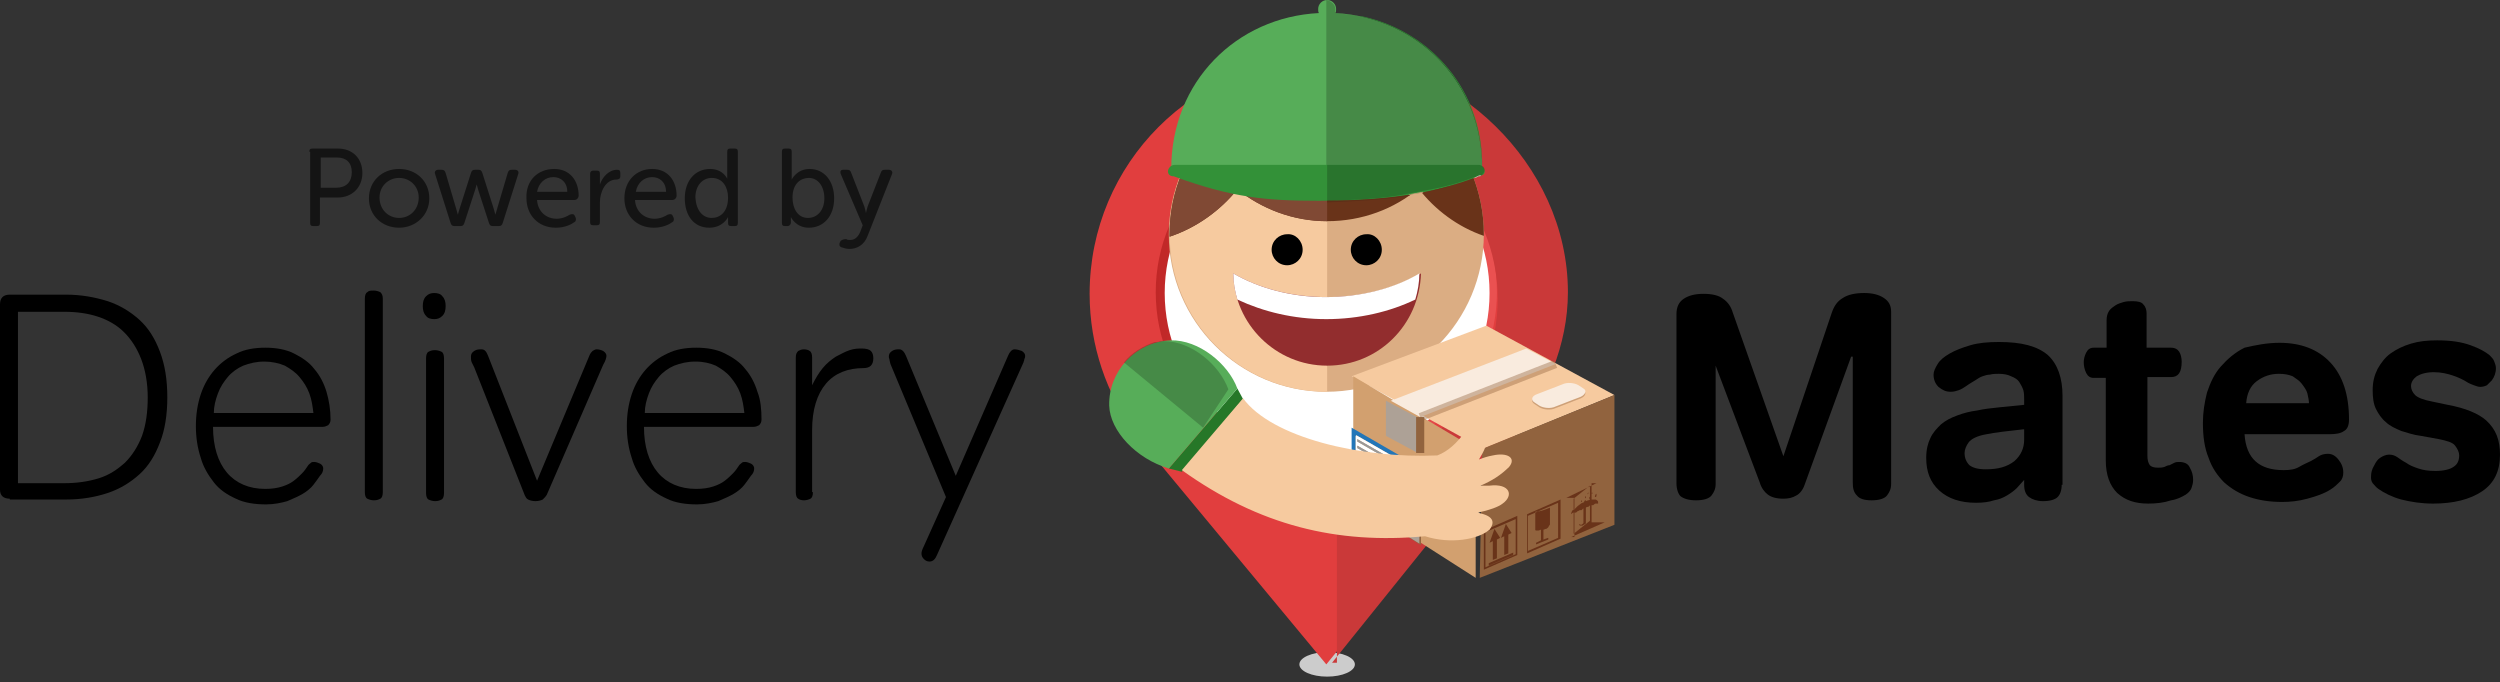 <?xml version="1.0" encoding="utf-8"?>
<!-- Generator: Adobe Illustrator 19.1.0, SVG Export Plug-In . SVG Version: 6.00 Build 0)  -->
<svg version="1.1" id="Camada_1" xmlns="http://www.w3.org/2000/svg" xmlns:xlink="http://www.w3.org/1999/xlink" x="0px" y="0px"
	 viewBox="0 0 306.3 83.6" enable-background="new 0 0 306.3 83.6" xml:space="preserve">
<rect x="0" y="0" width="306.3" height="83.6" fill="#333333" stroke="none"/>
<g>
	<g opacity="0.6">
		<path d="M37.9,18.6c0-0.3,0.1-0.4,0.4-0.4h3.1c1.8,0,3,1.2,3,3c0,1.8-1.3,3-3,3h-2.2v3.1c0,0.3-0.1,0.4-0.4,0.4h-0.4
			c-0.3,0-0.4-0.1-0.4-0.4V18.6z M41.2,23c1.2,0,1.9-0.7,1.9-1.9s-0.7-1.8-1.8-1.8h-2V23H41.2z"/>
		<path d="M48.9,20.7c2.1,0,3.7,1.5,3.7,3.6c0,2.1-1.7,3.6-3.7,3.6c-2.1,0-3.7-1.5-3.7-3.6C45.2,22.2,46.8,20.7,48.9,20.7z
			 M48.9,26.7c1.3,0,2.4-1,2.4-2.5c0-1.4-1.1-2.4-2.4-2.4c-1.3,0-2.4,1-2.4,2.4C46.5,25.7,47.6,26.7,48.9,26.7z"/>
		<path d="M53.3,21.3c-0.1-0.3,0.1-0.5,0.4-0.5h0.4c0.3,0,0.4,0.1,0.5,0.4l1.3,4.4c0.1,0.4,0.2,0.7,0.2,0.7h0c0,0,0.1-0.4,0.2-0.7
			l1.4-4.4c0.1-0.3,0.2-0.4,0.5-0.4h0.4c0.3,0,0.4,0.1,0.5,0.4l1.4,4.4c0.1,0.4,0.2,0.7,0.2,0.7h0c0,0,0.1-0.4,0.2-0.7l1.3-4.4
			c0.1-0.3,0.2-0.4,0.5-0.4h0.4c0.3,0,0.5,0.2,0.4,0.5l-1.9,6c-0.1,0.3-0.2,0.4-0.5,0.4h-0.7c-0.3,0-0.4-0.1-0.5-0.4l-1.3-4
			c-0.1-0.4-0.2-0.7-0.2-0.7h0c0,0-0.1,0.4-0.2,0.7l-1.3,4c-0.1,0.3-0.2,0.4-0.5,0.4h-0.7c-0.3,0-0.4-0.1-0.5-0.4L53.3,21.3z"/>
		<path d="M67.9,20.7c1.9,0,3,1.4,3,3.3c0,0.2-0.2,0.5-0.5,0.5h-4.6c0.1,1.5,1.2,2.3,2.4,2.3c0.7,0,1.3-0.3,1.6-0.5
			c0.3-0.1,0.5-0.1,0.6,0.1l0.1,0.2c0.1,0.2,0.1,0.5-0.1,0.6c-0.4,0.3-1.2,0.7-2.3,0.7c-2.2,0-3.6-1.6-3.6-3.6
			C64.4,22.1,65.9,20.7,67.9,20.7z M69.5,23.5c0-1.2-0.8-1.8-1.7-1.8c-1,0-1.8,0.7-2,1.8H69.5z"/>
		<path d="M72.3,21.3c0-0.3,0.2-0.4,0.4-0.4h0.4c0.3,0,0.4,0.1,0.4,0.4v0.8c0,0.3,0,0.5,0,0.5h0c0.3-0.9,1.1-1.8,2.1-1.8
			c0.3,0,0.4,0.1,0.4,0.4v0.4c0,0.3-0.2,0.4-0.5,0.4c-1.3,0-2,1.5-2,2.8v2.4c0,0.3-0.1,0.4-0.4,0.4h-0.4c-0.3,0-0.4-0.1-0.4-0.4
			V21.3z"/>
		<path d="M79.9,20.7c1.9,0,3,1.4,3,3.3c0,0.2-0.2,0.5-0.5,0.5h-4.6c0.1,1.5,1.2,2.3,2.4,2.3c0.7,0,1.3-0.3,1.6-0.5
			c0.3-0.1,0.5-0.1,0.6,0.1l0.1,0.2c0.1,0.2,0.1,0.5-0.1,0.6c-0.4,0.3-1.2,0.7-2.3,0.7c-2.2,0-3.6-1.6-3.6-3.6
			C76.5,22.1,78,20.7,79.9,20.7z M81.6,23.5c0-1.2-0.8-1.8-1.7-1.8c-1,0-1.8,0.7-2,1.8H81.6z"/>
		<path d="M87,20.7c1.6,0,2.1,1.2,2.1,1.2h0c0,0,0-0.2,0-0.5v-2.8c0-0.3,0.1-0.4,0.4-0.4H90c0.3,0,0.4,0.1,0.4,0.4v8.7
			c0,0.3-0.1,0.4-0.4,0.4h-0.4c-0.3,0-0.4-0.1-0.4-0.4v-0.4c0-0.2,0-0.3,0-0.3h0c0,0-0.6,1.3-2.3,1.3c-1.9,0-3-1.5-3-3.6
			C83.9,22.1,85.2,20.7,87,20.7z M87.2,26.7c1,0,2-0.7,2-2.5c0-1.2-0.6-2.4-2-2.4c-1.1,0-2,0.9-2,2.4C85.3,25.8,86.1,26.7,87.2,26.7
			z"/>
		<path d="M95.8,18.6c0-0.3,0.1-0.4,0.4-0.4h0.4c0.3,0,0.4,0.1,0.4,0.4v2.8c0,0.3,0,0.6,0,0.6h0c0,0,0.6-1.3,2.2-1.3
			c1.8,0,3,1.5,3,3.6c0,2.2-1.3,3.6-3.1,3.6c-1.6,0-2.2-1.3-2.2-1.3h0c0,0,0,0.2,0,0.4v0.3c0,0.2-0.2,0.4-0.4,0.4h-0.3
			c-0.3,0-0.4-0.1-0.4-0.4V18.6z M99,26.7c1.1,0,2-0.9,2-2.4c0-1.5-0.8-2.5-1.9-2.5c-1,0-2,0.7-2,2.4C97.1,25.5,97.7,26.7,99,26.7z"
			/>
		<path d="M103.7,29.3c0.1,0.1,0.3,0.1,0.5,0.1c0.6,0,1-0.5,1.2-1l0.3-0.8l-2.7-6.3c-0.1-0.3,0-0.5,0.3-0.5h0.5
			c0.3,0,0.4,0.1,0.5,0.4l1.6,4.1c0.1,0.3,0.2,0.8,0.2,0.8h0c0,0,0.1-0.5,0.2-0.8l1.6-4.1c0.1-0.3,0.2-0.4,0.5-0.4h0.5
			c0.3,0,0.5,0.2,0.4,0.5l-3,7.6c-0.4,1.1-1.3,1.6-2.2,1.6c-0.4,0-0.7-0.1-1-0.2c-0.3-0.1-0.3-0.4-0.2-0.6l0.1-0.2
			C103.3,29.3,103.5,29.3,103.7,29.3z"/>
	</g>
	<g>
		<g>
			<linearGradient id="SVGID_2_" gradientUnits="userSpaceOnUse" x1="140.5" y1="37.319" x2="185.853" y2="37.319">
				<stop  offset="0" style="stop-color:#BF2626"/>
				<stop  offset="1" style="stop-color:#ED5454"/>
			</linearGradient>
			<circle fill="url(#SVGID_2_)" cx="163.2" cy="37.3" r="22.7"/>
			<circle fill="#FFFFFF" cx="162.6" cy="35.9" r="19.9"/>
			<ellipse fill="#CCCCCC" cx="162.6" cy="81.4" rx="3.4" ry="1.5"/>
			<g>
				<g>
					<path fill="#E13E3E" d="M185.5,53.4C185.5,53.4,185.5,53.4,185.5,53.4c3.7-4.8,5.8-10.9,5.8-17.4c0-16-12.9-28.9-28.9-28.9
						S133.5,20,133.5,36c0,6.4,2.1,12.3,5.6,17.1c0,0,0,0,0,0l0,0c0.5,0.7,1,1.3,1.5,1.9l21.9,26.4l20.9-25.6
						C184.2,55,184.8,54.3,185.5,53.4L185.5,53.4z M162.5,14.9c11.6,0,20.9,9.4,20.9,20.9s-9.4,20.9-20.9,20.9
						c-11.6,0-20.9-9.4-20.9-20.9S151,14.9,162.5,14.9z"/>
				</g>
				<path fill="#CA3939" d="M163.8,7v8.1c0,0-1.2,0-1.2,0c11.6,0,20.9,9.9,20.9,21.5s-9.3,21.5-20.9,21.5c0,0,1.2,0,1.2,0v23.1
					l-0.6,0l20.6-25.6c0.7-0.8,1.2-1.5,1.9-2.4l0,0c0,0,0,0,0,0c3.7-4.8,6.4-10.9,6.4-17.4C192.1,19.9,177.8,7,163.8,7z"/>
			</g>
			<g>
				<polygon fill="#1D8FB7" points="190.8,26.6 190.8,26.7 190.8,26.7 190.8,26.6 				"/>
				<path fill="#DBAD83" d="M181.8,28.7c0,10.6-8.6,19.3-19.3,19.3c-10.6,0-19.3-8.6-19.3-19.3c0-10.6,8.6-19.3,19.3-19.3
					C173.2,9.4,181.8,18,181.8,28.7"/>
				<path fill="#F6CA9F" d="M162.6,9.4L162.6,9.4c-10.7,0-19.3,8.6-19.3,19.3c0,10.6,8.6,19.3,19.3,19.3l0,0V9.4"/>
				<path fill="#693319" d="M162.6,9.4c-10.6,0-19.3,8.6-19.3,19.3c0,0.1,0,0.2,0,0.3c3.3-1.1,6.2-3.2,8.3-5.8c3,2.4,6.9,3.9,11,3.9
					c4.3,0,8.2-1.5,11.2-4c2,2.6,4.8,4.7,8,5.8c0-0.1,0-0.1,0-0.2C181.8,18,173.2,9.4,162.6,9.4"/>
				<path d="M159.6,30.6c0,1.1-0.9,1.9-1.9,1.9c-1.1,0-1.9-0.9-1.9-1.9c0-1.1,0.9-1.9,1.9-1.9C158.7,28.6,159.6,29.5,159.6,30.6
					L159.6,30.6z"/>
				<path d="M169.3,30.6c0,1.1-0.9,1.9-1.9,1.9c-1.1,0-1.9-0.9-1.9-1.9c0-1.1,0.9-1.9,1.9-1.9C168.4,28.6,169.3,29.5,169.3,30.6
					L169.3,30.6z"/>
				<path fill="#922D2E" d="M162.6,36.4c-4.4,0-8.4-1.1-11.5-2.9c0.1,6.2,5.2,11.3,11.5,11.3s11.3-5,11.5-11.3
					C171,35.3,167,36.4,162.6,36.4L162.6,36.4z"/>
				<path fill="#FFFFFF" d="M151.1,33.5c0,1.1,0.2,2.2,0.5,3.2c3.2,1.5,6.9,2.4,10.9,2.4c4,0,7.8-0.9,10.9-2.4
					c0.3-1,0.5-2.1,0.5-3.2c-3,1.8-7.1,2.9-11.5,2.9C158.2,36.4,154.2,35.3,151.1,33.5L151.1,33.5z"/>
				<polyline fill="#267728" points="151.6,47.6 152.3,48.9 144.8,57.8 143.2,57.4 151.6,47.6 				"/>
				<path fill="#329136" d="M141.5,43.3C141.5,43.3,141.5,43.3,141.5,43.3C141.5,43.3,141.5,43.3,141.5,43.3 M141.6,43.3
					C141.6,43.3,141.6,43.3,141.6,43.3C141.6,43.3,141.6,43.3,141.6,43.3 M141.6,43.3C141.6,43.3,141.6,43.3,141.6,43.3
					C141.6,43.3,141.6,43.3,141.6,43.3 M141.6,43.3C141.6,43.3,141.6,43.3,141.6,43.3C141.6,43.3,141.6,43.3,141.6,43.3 M141.6,43.2
					C141.6,43.2,141.6,43.2,141.6,43.2C141.6,43.2,141.6,43.2,141.6,43.2 M141.7,43.2C141.7,43.2,141.7,43.2,141.7,43.2
					C141.7,43.2,141.7,43.2,141.7,43.2 M141.7,43.2C141.7,43.2,141.7,43.2,141.7,43.2C141.7,43.2,141.7,43.2,141.7,43.2 M141.7,43.2
					C141.7,43.2,141.7,43.2,141.7,43.2C141.7,43.2,141.7,43.2,141.7,43.2 M141.7,43.2C141.7,43.2,141.7,43.2,141.7,43.2
					C141.7,43.2,141.7,43.2,141.7,43.2 M141.8,43.2C141.8,43.2,141.8,43.2,141.8,43.2C141.8,43.2,141.8,43.2,141.8,43.2 M141.8,43.2
					C141.8,43.2,141.8,43.2,141.8,43.2C141.8,43.2,141.8,43.2,141.8,43.2 M141.8,43.2C141.8,43.2,141.9,43.2,141.8,43.2
					C141.9,43.2,141.8,43.2,141.8,43.2 M141.9,43.2C141.9,43.2,141.9,43.2,141.9,43.2C141.9,43.2,141.9,43.2,141.9,43.2 M141.9,43.2
					C141.9,43.2,141.9,43.2,141.9,43.2C141.9,43.2,141.9,43.2,141.9,43.2 M141.9,43.2C141.9,43.2,141.9,43.2,141.9,43.2
					C141.9,43.2,141.9,43.2,141.9,43.2 M141.9,43.2C141.9,43.2,142,43.2,141.9,43.2C142,43.2,141.9,43.2,141.9,43.2 M142,43.2
					C142,43.2,142,43.2,142,43.2C142,43.2,142,43.2,142,43.2 M142,43.2C142,43.2,142,43.2,142,43.2C142,43.2,142,43.2,142,43.2
					 M142,43.2C142,43.2,142,43.2,142,43.2C142,43.2,142,43.2,142,43.2 M142,43.2C142,43.2,142,43.2,142,43.2
					C142,43.2,142,43.2,142,43.2 M142.1,43.1C142.1,43.1,142.1,43.1,142.1,43.1C142.1,43.1,142.1,43.1,142.1,43.1 M142.1,43.1
					c0.1,0,0.2,0,0.2,0C142.2,43.1,142.2,43.1,142.1,43.1 M142.3,43.1C142.3,43.1,142.3,43.1,142.3,43.1
					C142.3,43.1,142.3,43.1,142.3,43.1 M142.3,43.1C142.4,43.1,142.4,43.1,142.3,43.1C142.4,43.1,142.4,43.1,142.3,43.1 M142.4,43.1
					c0.1,0,0.3,0,0.4-0.1C142.6,43,142.5,43.1,142.4,43.1 M142.8,43c0.1,0,0.2,0,0.3,0C143,43,142.9,43,142.8,43 M143.1,43
					C143.1,43,143.1,43,143.1,43C143.1,43,143.1,43,143.1,43 M143.1,43C143.1,43,143.1,43,143.1,43C143.1,43,143.1,43,143.1,43
					 M143.1,43C143.1,43,143.1,43,143.1,43C143.1,43,143.1,43,143.1,43 M143.1,43C143.1,43,143.1,43,143.1,43
					C143.1,43,143.1,43,143.1,43 M143.2,43C143.2,43,143.2,43,143.2,43C143.2,43,143.2,43,143.2,43 M143.2,43
					C143.2,43,143.2,43,143.2,43C143.2,43,143.2,43,143.2,43 M143.2,43C143.2,43,143.2,43,143.2,43C143.2,43,143.2,43,143.2,43
					 M143.2,43C143.2,43,143.2,43,143.2,43C143.2,43,143.2,43,143.2,43 M143.3,43C143.3,43,143.3,43,143.3,43
					C143.3,43,143.3,43,143.3,43 M143.3,43C143.3,43,143.3,43,143.3,43C143.3,43,143.3,43,143.3,43 M143.3,43
					C143.3,43,143.3,43,143.3,43C143.3,43,143.3,43,143.3,43 M143.3,43C143.3,43,143.3,43,143.3,43C143.3,43,143.3,43,143.3,43"/>
				<path fill="#804934" d="M162.6,9.4L162.6,9.4c-10.6,0-19.3,8.6-19.3,19.3c0,0.1,0,0.2,0,0.3c3.3-1.1,6.2-3.2,8.3-5.8
					c3,2.4,6.8,3.9,11,3.9V9.4"/>
				<path fill="#57AD59" d="M163.6,1.6c0.1-0.1,0.1-0.3,0.1-0.5c0-0.6-0.5-1.1-1.1-1.1c-0.6,0-1.1,0.5-1.1,1.1c0,0.2,0,0.4,0.1,0.5
					c-10.1,0.5-18.1,8.4-18.1,19.1h38.1C181.6,10,173.6,2.1,163.6,1.6"/>
				<path fill="#339138" d="M181.9,21c0-0.4-0.3-0.8-0.8-0.8h-37.2c-0.4,0-0.8,0.4-0.8,0.8c0,0.4,0.3,0.6,0.7,0.6
					c7.1,2.6,11.3,3,17.7,3h0.1c6.3,0,13.3-0.5,19.5-3C181.6,21.5,181.9,21.4,181.9,21"/>
				<path fill="#E5E5E4" d="M180.6,21.8C180.6,21.8,180.6,21.8,180.6,21.8c0.2-0.1,0.4-0.2,0.6-0.3c0.1,0,0.2,0,0.3,0
					c-0.1,0.1-0.2,0.1-0.4,0.1C181,21.7,180.8,21.8,180.6,21.8"/>
				<path fill="#C59B76" d="M172.5,23.9c0.1,0,0.1-0.1,0.2-0.1c0.5-0.1,1.1-0.2,1.6-0.3c0,0,0,0,0.1,0.1
					C173.8,23.7,173.2,23.8,172.5,23.9"/>
				<path fill="#5D2E17" d="M162.6,24.8v-0.2c3.3,0,6.7-0.2,10.2-0.7c-0.1,0-0.1,0.1-0.2,0.1C169.1,24.5,165.7,24.7,162.6,24.8
					 M174.4,23.6C174.3,23.6,174.3,23.6,174.4,23.6c2.1-0.5,4.2-1,6.2-1.8c0,0,0,0,0,0C178.6,22.6,176.5,23.2,174.4,23.6"/>
				<path fill="#329136" d="M181.6,19.9C181.6,19.9,181.6,19.9,181.6,19.9c-0.4-9.2-6.6-16.1-15-17.9c0.4,0,0.7,0.1,1.1,0.2
					C175.7,4.3,181.5,11.3,181.6,19.9"/>
				<path opacity="0.2" d="M181.6,20.4c-0.1-0.1-0.3-0.2-0.5-0.2h-18.6v-0.1V0c0.5,0.1,1.1,0.5,1.1,1.1c0,0.2,0,0.3,0,0.4
					c0,0,0,0,0,0c0,0,0,0.1,0,0.1c1.1,0.1,2.1,0.2,3.1,0.4c8.3,1.7,14.6,8.7,14.9,17.9c0,0.1,0,0.2,0,0.3h0c0,0,0,0,0,0
					C181.6,20.3,181.6,20.3,181.6,20.4"/>
				<path opacity="0.2" d="M162.6,24.6v-4.3v-0.1h18.6c0.2,0,0.3,0.1,0.5,0.2c0,0,0.1,0.1,0.1,0.1c0.1,0.2,0.1,0.2,0.1,0.3
					c0,0.3-0.2,0.5-0.4,0.7c-0.1,0-0.2,0-0.3,0c-0.2,0.1-0.4,0.2-0.6,0.2l0,0c-2,0.8-4.1,1.3-6.3,1.7c-0.5,0.1-1.1,0.2-1.6,0.3
					C169.3,24.4,165.8,24.5,162.6,24.6"/>
				<g>
					<polygon fill="#F6CA9F" points="182.1,39.9 197.8,48.4 181.7,55 165.6,46.1 					"/>
					<polygon fill="#D2A06F" points="165.8,46.1 165.8,61.2 180.8,70.8 180.8,55 					"/>
					<polygon fill="#91633E" points="181.3,70.8 197.8,64.3 197.8,48.4 181.6,55 					"/>
					<polygon fill="#F9EBDE" points="187,42.7 170.4,49.1 174,51.1 190.6,44.6 					"/>
					<polygon fill="#ADA196" points="169.8,49.1 169.8,53.4 173.7,55.5 173.6,51.1 					"/>
					<g>
						<path fill-rule="evenodd" clip-rule="evenodd" fill="#693319" d="M194.6,60.3C194.6,60.3,194.7,60.3,194.6,60.3
							C194.7,60.3,194.7,60.3,194.6,60.3L194.6,60.3C194.7,60.3,194.7,60.3,194.6,60.3L194.6,60.3c0,0.1,0,0.1,0,0.2c0,0,0,0,0,0
							l0,0c0,0,0,0,0,0l0,0c0,0-0.1,0-0.1,0.1c0,0,0,0,0,0l0,0c0,0,0,0,0,0l0,0c0,0,0,0,0,0l0-0.1c0,0,0,0,0,0v0c0,0,0,0,0,0l0,0
							L194.6,60.3L194.6,60.3z"/>
						<path fill-rule="evenodd" clip-rule="evenodd" fill="#693319" d="M195.1,60.3c0,0.1,0,0.2,0,0.2l0,0c0,0,0,0,0,0l0,0
							c0,0,0,0,0,0c0,0-0.1,0-0.1,0c0,0,0,0,0,0c0,0,0,0,0,0c0,0,0,0,0,0c0-0.1,0-0.1,0-0.2c0,0,0,0,0,0
							C195,60.4,195.1,60.4,195.1,60.3C195.1,60.3,195.1,60.3,195.1,60.3L195.1,60.3C195.1,60.3,195.1,60.3,195.1,60.3
							C195.1,60.3,195.1,60.3,195.1,60.3z"/>
						<path fill-rule="evenodd" clip-rule="evenodd" fill="#693319" d="M195.6,60.5L195.6,60.5C195.6,60.5,195.6,60.5,195.6,60.5
							l0,0.2c0,0,0,0,0,0l0,0.1c0,0,0,0,0,0l-0.1,0.1l0,0c0,0,0,0,0,0l0,0c0,0,0,0,0,0c0,0-0.1,0-0.1-0.1v0c0,0,0,0,0,0c0,0,0,0,0,0
							v0C195.5,60.6,195.5,60.5,195.6,60.5C195.5,60.5,195.5,60.5,195.6,60.5C195.6,60.5,195.6,60.5,195.6,60.5z"/>
						<g>
							<path fill-rule="evenodd" clip-rule="evenodd" fill="#693319" d="M194.2,60.8L194.2,60.8C194.3,60.7,194.3,60.7,194.2,60.8
								C194.3,60.7,194.3,60.7,194.2,60.8C194.3,60.7,194.3,60.7,194.2,60.8c0.1,0,0.1,0.1,0.1,0.2l0,0c0,0,0,0,0,0c0,0,0,0,0,0
								c0,0-0.1,0-0.1,0.1c0,0,0,0,0,0c0,0,0,0,0,0c0,0,0-0.1,0-0.1C194.2,60.9,194.2,60.8,194.2,60.8z"/>
							<path fill-rule="evenodd" clip-rule="evenodd" fill="#693319" d="M193,62.3c0.1-0.1,0.2-0.2,0.3-0.3c0,0,0,0,0,0
								c0.1-0.1,0.3-0.2,0.4-0.3c0.1-0.1,0.3-0.1,0.4-0.2l0-0.1l0,0c0,0,0,0,0,0l0.1-0.1l0,0c0,0,0,0,0,0l0,0c0,0,0.1,0,0.1,0
								c0,0,0,0,0,0.1c0.2-0.1,0.4-0.1,0.5-0.2c0.2,0,0.4,0,0.5,0c0,0,0,0,0,0c0.1,0,0.1,0,0.2,0c0,0,0,0,0,0
								c0.2,0.1,0.3,0.2,0.3,0.3c0,0,0,0.1,0,0.1c0,0,0,0.1,0,0.1c0,0,0,0,0,0l0,0c0,0,0,0,0,0l0,0c0,0,0,0,0,0l0,0
								c-0.1,0-0.2,0-0.3,0c-0.1,0-0.2,0.1-0.3,0.2c0,0,0,0,0,0l0,0l0,0c0,0,0,0,0,0c-0.1,0-0.2,0-0.3,0c-0.1,0-0.2,0.1-0.3,0.2l0,0
								c0,0,0,0,0,0c0,0,0,0,0,0c-0.1,0-0.2,0-0.3,0.1c0,1,0,1.5,0,1.7v0c0,0.1,0,0.1,0,0.2c0,0.1-0.1,0.1-0.1,0.1
								c-0.1,0.1-0.2,0.1-0.3,0.2c-0.1,0-0.2,0-0.3,0c0,0,0,0,0,0l0,0c-0.1,0-0.1-0.1-0.1-0.2c0,0,0,0,0,0l0,0c0,0,0,0,0,0l0.1,0
								c0,0,0,0,0,0l0,0c0,0,0,0,0,0c0,0,0,0,0,0c0,0,0,0.1,0,0.1c0,0,0.1,0,0.1,0l0,0c0.1,0,0.2-0.1,0.3-0.2c0,0,0-0.1,0-0.1
								c0-0.1,0-0.1,0-0.1l0-1.6c0,0-0.1,0-0.1,0.1c-0.1,0-0.1,0.1-0.1,0.1l0,0c0,0,0,0,0,0c0,0,0,0,0,0l0,0l-0.1,0
								c-0.1,0-0.2,0-0.3,0.1l0,0c-0.1,0-0.2,0.1-0.3,0.2l0,0c0,0,0,0,0,0c0,0,0,0,0,0l0,0c-0.1,0-0.2,0-0.3,0
								c-0.1,0-0.2,0.1-0.3,0.2l0,0c0,0,0,0,0,0l0,0c0,0,0,0,0,0l0,0c0,0,0,0,0,0v0c0,0,0,0,0,0c0,0,0-0.1,0-0.1c0,0,0,0,0,0
								c0-0.1,0.1-0.2,0.1-0.3c0,0,0,0,0,0l0.1-0.1c0,0,0,0,0,0C192.9,62.5,192.9,62.4,193,62.3z"/>
							<path fill-rule="evenodd" clip-rule="evenodd" fill="#693319" d="M193.8,61.3c0,0,0,0.1,0,0.1v0c0,0.1,0,0.1,0,0.1
								c0,0,0,0,0,0c0,0,0,0,0,0c0,0,0,0,0,0c0,0-0.1,0-0.1,0c0,0,0,0,0,0l0,0c0,0,0,0,0,0c0,0,0,0,0,0c0,0,0,0,0,0v0c0,0,0,0,0,0v0
								C193.7,61.4,193.7,61.3,193.8,61.3C193.8,61.2,193.8,61.2,193.8,61.3C193.8,61.2,193.8,61.2,193.8,61.3L193.8,61.3
								C193.8,61.2,193.8,61.3,193.8,61.3z"/>
							<path fill-rule="evenodd" clip-rule="evenodd" fill="#693319" d="M194.9,60.8L194.9,60.8c0,0.1,0,0.1,0,0.1v0
								c0,0,0,0.1,0,0.1l0,0c0,0,0,0,0,0c0,0,0,0.1-0.1,0.1l0,0c0,0-0.1,0-0.1,0c0,0,0,0,0,0c0,0,0,0,0,0
								C194.7,61,194.7,60.9,194.9,60.8C194.8,60.8,194.8,60.8,194.9,60.8L194.9,60.8L194.9,60.8C194.9,60.7,194.9,60.7,194.9,60.8
								L194.9,60.8C194.9,60.7,194.9,60.7,194.9,60.8C194.9,60.7,194.9,60.8,194.9,60.8z"/>
							<path fill-rule="evenodd" clip-rule="evenodd" fill="#693319" d="M195.6,59.2l-3.7,1.8c0,0,0.5,0,0.5,0c0,0,0.5,0,0.5,0v4.8
								c0,0-0.3,0-0.3,0c0,0-0.1,0-0.1,0l4.1-1.8c0,0-0.8,0-0.8,0c0,0-0.8,0-0.8,0v-4.8L195.6,59.2z M194.8,63.8l-2,1.6v-4.3l2-1.6
								V63.8z"/>
							<path fill-rule="evenodd" clip-rule="evenodd" fill="#693319" d="M191.2,61.2V66c0,0,0,0,0,0c0,0,0,0,0,0l-4.1,1.8
								c0,0,0,0,0,0c0,0,0,0,0,0V63c0,0,0,0,0,0c0,0,0,0,0,0L191.2,61.2C191.2,61.2,191.2,61.2,191.2,61.2
								C191.2,61.2,191.2,61.2,191.2,61.2z M189.9,62.2v1.9c0,0,0,0.1,0,0.1c0,0.1,0,0.1-0.1,0.2c0,0.1-0.1,0.1-0.1,0.2
								c-0.1,0.1-0.2,0.2-0.3,0.2c-0.1,0-0.2,0.1-0.3,0.1c0,0.1,0,0.3,0,0.6c0,0.3,0,0.5,0,0.6c0.1,0,0.2-0.1,0.3-0.1
								c0.2-0.1,0.3-0.1,0.3-0.1c0,0,0,0,0,0c0,0,0,0,0,0l0,0.2c0,0,0,0,0,0c0,0,0,0,0,0l-1.5,0.6c0,0,0,0,0,0c0,0,0,0,0,0v-0.2
								c0,0,0,0,0,0c0,0,0,0,0,0l0.6-0.3l0-1.3c-0.1,0-0.2,0.1-0.3,0.1c-0.1,0-0.2,0-0.3,0c0,0,0,0,0,0c0,0-0.1,0-0.1-0.1
								c0,0,0-0.1,0-0.2v0c0-0.3,0-0.6,0-1c0-0.5,0-0.8,0-1c0,0,0,0,0,0c0,0,0,0,0,0C188.6,62.7,189.2,62.5,189.9,62.2
								C189.9,62.2,189.9,62.2,189.9,62.2C189.9,62.2,189.9,62.2,189.9,62.2z M187.2,67.5l3.7-1.6v-4.3l-3.7,1.6V67.5z"/>
							<path fill-rule="evenodd" clip-rule="evenodd" fill="#693319" d="M183.1,64.8L183.1,64.8l0.7,1.1c0,0,0,0,0,0v0c0,0,0,0,0,0
								l0,0c0,0,0,0,0,0l-0.4,0.2v2.3c0,0,0,0,0,0c0,0,0,0,0,0l-0.5,0.2c0,0,0,0,0,0c0,0,0,0,0,0v-2.3l-0.4,0.2c0,0,0,0,0,0l0,0
								c0,0,0,0,0,0v0c0,0,0,0,0,0L183.1,64.8L183.1,64.8C183.1,64.8,183.1,64.8,183.1,64.8C183.1,64.8,183.1,64.8,183.1,64.8
								C183.1,64.8,183.1,64.8,183.1,64.8z M181.8,65l4.1-1.8c0,0,0,0,0,0c0,0,0,0,0,0v4.8c0,0,0,0,0,0c0,0,0,0,0,0l-4.1,1.8
								c0,0,0,0,0,0c0,0,0,0,0,0L181.8,65C181.8,65.1,181.8,65.1,181.8,65C181.8,65.1,181.8,65.1,181.8,65z M184.5,64.2L184.5,64.2
								l0.7,1.1c0,0,0,0,0,0v0c0,0,0,0,0,0l0,0c0,0,0,0,0,0l-0.4,0.2v2.3c0,0,0,0,0,0c0,0,0,0,0,0l-0.5,0.2c0,0,0,0,0,0c0,0,0,0,0,0
								v-2.3l-0.4,0.2c0,0,0,0,0,0l0,0c0,0,0,0,0,0v0c0,0,0,0,0,0L184.5,64.2L184.5,64.2C184.5,64.2,184.5,64.2,184.5,64.2
								C184.5,64.2,184.5,64.2,184.5,64.2C184.5,64.2,184.5,64.2,184.5,64.2z M182,65.2v4.3l3.7-1.6v-4.3L182,65.2z M185.4,68
								C185.4,68,185.4,68,185.4,68C185.4,68,185.4,68,185.4,68l-3,1.3c0,0,0,0,0,0c0,0,0,0,0,0l0-0.3c0,0,0,0,0,0c0,0,0,0,0,0
								l3-1.3c0,0,0,0,0,0c0,0,0,0,0,0L185.4,68z"/>
						</g>
					</g>
					<line opacity="0.4" fill="none" stroke="#91633E" stroke-miterlimit="10" x1="190.6" y1="44.6" x2="174" y2="51.1"/>
					<line fill="none" stroke="#91633E" stroke-miterlimit="10" x1="174" y1="51.1" x2="174" y2="55.5"/>
					<path opacity="0.4" fill="#91633E" d="M193.7,48.8l-3.1,1.2c-0.6,0.3-1.5,0.2-2-0.1l-0.6-0.4c-0.5-0.3-0.3-0.8,0.3-1l3.1-1.2
						c0.6-0.3,1.5-0.2,2,0.1l0.6,0.4C194.4,48.1,194.3,48.5,193.7,48.8z"/>
					<path fill="#F9EBDE" d="M193.7,48.6l-3.1,1.2c-0.6,0.3-1.5,0.2-2-0.1l-0.6-0.4c-0.5-0.3-0.3-0.8,0.3-1l3.1-1.2
						c0.6-0.3,1.5-0.2,2,0.1l0.6,0.4C194.4,47.8,194.3,48.3,193.7,48.6z"/>
					<g>
						<polygon fill-rule="evenodd" clip-rule="evenodd" fill="#91633E" points="170.7,61 174.1,62.9 174.1,66.8 170.7,64.6 						
							"/>
						<polygon fill-rule="evenodd" clip-rule="evenodd" fill="#ADA196" points="170.7,61 173.9,62.8 173.9,66.6 170.7,64.6 						
							"/>
						<g>
							<path fill-rule="evenodd" clip-rule="evenodd" fill="#2376B8" d="M174.3,58l-8-4.6c-0.2-0.1-0.2,0-0.2,0.1v2
								c0,0.2,0.1,0.3,0.2,0.4l8,4.6c0.2,0.1,0.2,0,0.2-0.1v-2C174.5,58.3,174.5,58.1,174.3,58z M166,56.5v3.2
								c0,0.2,0.1,0.3,0.2,0.4l8,4.6c0.2,0.1,0.2,0,0.2-0.1v-3.2c0-0.2-0.1-0.3-0.2-0.4l-8-4.6C166.1,56.3,166,56.3,166,56.5z
								 M175.1,57.9v7.7l-9.5-5.5v-7.7L175.1,57.9z"/>
							<path fill-rule="evenodd" clip-rule="evenodd" fill="#FFFFFF" d="M174.3,58c0.2,0.1,0.2,0.2,0.2,0.4v2c0,0.2-0.1,0.2-0.2,0.1
								l-8-4.6c-0.2-0.1-0.2-0.2-0.2-0.4v-2c0-0.2,0.1-0.2,0.2-0.1L174.3,58z M166.4,57v0.3l7.8,4.5v-0.3L166.4,57z M166.4,57.8v0.3
								l7.8,4.5v-0.3L166.4,57.8z M174.1,58.6v-0.3l-7.8-4.5v0.3L174.1,58.6z M174.1,59.4v-0.3l-7.8-4.5v0.3L174.1,59.4z M166,56.5
								c0-0.2,0.1-0.2,0.2-0.1l8,4.6c0.2,0.1,0.2,0.2,0.2,0.4v3.2c0,0.2-0.1,0.2-0.2,0.1l-8-4.6c-0.2-0.1-0.2-0.2-0.2-0.4V56.5z
								 M166.4,59.4v0.3l7.8,4.5v-0.3L166.4,59.4z M166.4,58.6v0.3l7.8,4.5v-0.3L166.4,58.6z M166.4,55.3v0.3l7.8,4.5v-0.3
								L166.4,55.3z"/>
							<path fill-rule="evenodd" clip-rule="evenodd" fill="#999999" d="M174.1,59.4l-7.8-4.5v-0.3l7.8,4.5V59.4z M174.1,58.6
								l-7.8-4.5v-0.3l7.8,4.5V58.6z M166.4,57.8l7.8,4.5v0.3l-7.8-4.5V57.8z M166.4,57l7.8,4.5v0.3l-7.8-4.5V57z M166.4,55.3
								l7.8,4.5v0.3l-7.8-4.5V55.3z M166.4,58.6l7.8,4.5v0.3l-7.8-4.5V58.6z M166.4,59.4l7.8,4.5v0.3l-7.8-4.5V59.4z"/>
						</g>
					</g>
				</g>
				<path fill="#F6CA9F" d="M182.9,55.8c-0.6,0.1-1.2,0.3-1.7,0.5c0.6-1,1.1-1.9,0.9-2.8c-0.3-1.5-2.1-1.7-2.6-0.6
					c-1,1.4-2.1,2.4-3.4,2.9c-9.4,0.4-20.3-2.2-23.8-7l-7.5,8.8c9.5,6.8,19,9.1,29.8,8.1c3.1,1,6.5,0.4,7.9-0.8
					c0.6-0.8,0.6-1.6-1.1-2c-0.1,0-0.2-0.1-0.3-0.1c1.4-0.3,2.5-0.7,3-1.1c1.4-1,0.9-2.5-1.6-2.2c-0.4,0-0.7,0-1.1,0
					c1.4-0.6,2.5-1.3,3.5-2.3C185.8,56.1,184.7,55.4,182.9,55.8L182.9,55.8z"/>
				<path fill="#57AD59" d="M143.2,57.4l8.4-9.8c-1.1-3-4.7-6-8.2-5.9c-4.3,0.2-7.6,3.8-7.5,8C136,52.8,139.2,56.2,143.2,57.4"/>
				<path opacity="0.2" d="M147.4,52.4l-9.7-8c1-1.2,2.3-2,3.8-2.5c0,0,0,0,0,0c0,0,0,0,0,0c0,0,0,0,0,0c0,0,0,0,0,0c0,0,0,0,0,0
					c0,0,0,0,0,0c0,0,0,0,0,0c0,0,0,0,0,0c0,0,0,0,0,0c0,0,0,0,0,0c0,0,0,0,0,0c0,0,0,0,0,0c0,0,0,0,0,0c0,0,0,0,0,0c0,0,0,0,0,0
					c0,0,0,0,0,0c0,0,0,0,0,0c0,0,0,0,0,0c0,0,0,0,0,0c0,0,0,0,0,0c0,0,0,0,0,0c0,0,0,0,0,0c0,0,0,0,0,0c0,0,0,0,0,0c0,0,0,0,0,0
					c0,0,0,0,0,0c0,0,0,0,0,0c0,0,0,0,0,0c0,0,0,0,0,0c0,0,0,0,0,0c0,0,0,0,0,0c0,0,0,0,0,0c0,0,0,0,0,0c0,0,0,0,0,0c0,0,0,0,0,0
					c0,0,0,0,0,0c0,0,0,0,0,0c0,0,0,0,0,0c0,0,0,0,0,0c0,0,0,0,0,0c0,0,0,0,0,0c0,0,0,0,0,0c0.1,0,0.2,0,0.2,0c0,0,0,0,0,0
					c0,0,0,0,0,0c0,0,0,0,0,0c0,0,0,0,0,0c0,0,0,0,0,0c0.1,0,0.3,0,0.4-0.1v0c0.1,0,0.2,0,0.3,0c0,0,0,0,0,0c0,0,0,0,0,0
					c0,0,0,0,0,0c0,0,0,0,0,0c0,0,0,0,0,0c0,0,0,0,0,0c0,0,0,0,0,0c0,0,0,0,0,0c0,0,0,0,0,0c0,0,0,0,0,0c0,0,0,0,0,0c0,0,0,0,0,0
					c0,0,0,0,0,0c0,0,0,0,0,0c0,0,0,0,0,0c0,0,0,0,0,0c0,0,0,0,0,0c0,0,0,0,0,0c0,0,0,0,0,0c0,0,0,0,0,0c0,0,0,0,0,0c0,0,0,0,0,0
					c0,0,0,0,0,0c0,0,0,0,0,0c0,0,0,0,0,0c0.1,0,0.2,0,0.2,0c3.4,0,6.8,2.9,7.9,5.9L147.4,52.4"/>
			</g>
		</g>
		<g>
			<g>
				<path d="M1.2,61.1C0.4,61.1,0,60.7,0,60V37.3c0-0.8,0.4-1.2,1.2-1.2h6.9c1.8,0,3.5,0.3,5.1,0.8c1.5,0.5,2.8,1.3,3.9,2.3
					c1.1,1,1.9,2.3,2.5,3.9c0.6,1.6,0.9,3.4,0.9,5.6c0,2.1-0.3,4-0.9,5.5c-0.6,1.6-1.4,2.9-2.5,3.9c-1.1,1-2.4,1.8-3.9,2.3
					c-1.5,0.5-3.2,0.8-5.1,0.8H1.2z M18.1,48.7c0-1.8-0.3-3.4-0.8-4.7c-0.5-1.3-1.2-2.4-2.1-3.3c-0.9-0.9-2-1.5-3.2-1.9
					c-1.2-0.4-2.6-0.6-4.1-0.6H2.2v21h5.7c1.5,0,2.9-0.2,4.2-0.6c1.3-0.4,2.3-1.1,3.2-1.9c0.9-0.9,1.6-2,2.1-3.3
					C17.9,52,18.1,50.4,18.1,48.7z"/>
				<path d="M40.5,51.4c0,0.3-0.1,0.5-0.3,0.7c-0.2,0.1-0.4,0.2-0.7,0.2H26.1c0,2.4,0.6,4.3,1.7,5.6c1.1,1.3,2.7,2,4.7,2
					c0.8,0,1.5-0.1,2.1-0.3c0.6-0.2,1-0.4,1.4-0.7c0.4-0.3,0.7-0.6,1-0.9c0.3-0.3,0.5-0.6,0.7-0.9c0.1-0.2,0.3-0.3,0.4-0.4
					c0.1-0.1,0.2-0.1,0.4-0.1c0.2,0,0.5,0.1,0.7,0.2c0.2,0.1,0.4,0.3,0.4,0.6c0,0.3-0.1,0.6-0.4,0.9c-0.2,0.3-0.5,0.7-0.8,1.1
					c-0.3,0.4-0.8,0.8-1.3,1.1c-0.5,0.3-1.2,0.6-1.9,0.9c-0.7,0.2-1.6,0.4-2.6,0.4c-1.4,0-2.7-0.2-3.7-0.7c-1.1-0.5-2-1.1-2.7-2
					c-0.7-0.9-1.3-1.9-1.6-3c-0.4-1.2-0.6-2.5-0.6-3.9c0-1.4,0.2-2.7,0.6-3.9c0.4-1.2,1-2.2,1.7-3c0.7-0.8,1.6-1.5,2.7-2
					c1-0.5,2.2-0.7,3.5-0.7c1.3,0,2.5,0.2,3.5,0.7c1,0.5,1.9,1.1,2.5,1.9c0.7,0.8,1.2,1.8,1.5,2.8C40.3,49,40.5,50.2,40.5,51.4z
					 M32.4,44.3c-1,0-1.8,0.2-2.6,0.5c-0.7,0.3-1.4,0.8-1.9,1.4c-0.5,0.6-0.9,1.2-1.2,2c-0.3,0.8-0.5,1.6-0.5,2.4h12.2
					c-0.1-0.8-0.2-1.6-0.5-2.4s-0.7-1.4-1.2-2c-0.5-0.6-1.1-1-1.8-1.4C34.2,44.5,33.3,44.3,32.4,44.3z"/>
				<path d="M44.7,36.6c0-0.4,0.1-0.7,0.3-0.8c0.2-0.2,0.4-0.2,0.8-0.2c0.3,0,0.6,0.1,0.8,0.2c0.2,0.2,0.3,0.4,0.3,0.8v23.7
					c0,0.4-0.1,0.7-0.3,0.8c-0.2,0.1-0.4,0.2-0.8,0.2c-0.3,0-0.6-0.1-0.8-0.2c-0.2-0.1-0.3-0.4-0.3-0.8V36.6z"/>
				<path d="M51.8,37.5c0-0.5,0.1-0.9,0.4-1.2c0.3-0.3,0.6-0.4,1-0.4c0.4,0,0.8,0.1,1,0.4c0.3,0.3,0.4,0.7,0.4,1.2
					c0,0.5-0.1,0.9-0.4,1.2c-0.3,0.3-0.6,0.4-1,0.4c-0.4,0-0.8-0.1-1-0.4C51.9,38.4,51.8,38,51.8,37.5z M52.2,43.9
					c0-0.4,0.1-0.7,0.3-0.8c0.2-0.1,0.4-0.2,0.8-0.2c0.3,0,0.6,0.1,0.8,0.2c0.2,0.1,0.3,0.4,0.3,0.8v16.5c0,0.4-0.1,0.7-0.3,0.8
					c-0.2,0.1-0.4,0.2-0.8,0.2c-0.3,0-0.6-0.1-0.8-0.2c-0.2-0.1-0.3-0.4-0.3-0.8V43.9z"/>
				<path d="M58.1,45c-0.1-0.2-0.2-0.4-0.3-0.6c-0.1-0.2-0.1-0.5-0.1-0.7c0-0.3,0.1-0.5,0.4-0.7c0.3-0.2,0.6-0.2,0.9-0.2
					c0.4,0,0.6,0.3,0.8,0.8l6,15.3l6.4-15.3c0.1-0.3,0.3-0.5,0.4-0.6c0.2-0.1,0.3-0.2,0.5-0.2c0.3,0,0.6,0.1,0.8,0.2
					c0.3,0.2,0.4,0.4,0.4,0.6c0,0.2-0.1,0.6-0.4,1.1l-6.9,15.9c-0.1,0.2-0.3,0.4-0.5,0.6c-0.2,0.1-0.5,0.2-0.9,0.2
					c-0.4,0-0.7-0.1-0.9-0.2c-0.2-0.1-0.3-0.3-0.4-0.5L58.1,45z"/>
				<path d="M93.3,51.4c0,0.3-0.1,0.5-0.3,0.7c-0.2,0.1-0.4,0.2-0.7,0.2H78.9c0,2.4,0.6,4.3,1.7,5.6c1.1,1.3,2.7,2,4.7,2
					c0.8,0,1.5-0.1,2.1-0.3c0.6-0.2,1-0.4,1.4-0.7c0.4-0.3,0.7-0.6,1-0.9c0.3-0.3,0.5-0.6,0.7-0.9c0.1-0.2,0.3-0.3,0.4-0.4
					c0.1-0.1,0.2-0.1,0.4-0.1c0.2,0,0.5,0.1,0.7,0.2c0.2,0.1,0.4,0.3,0.4,0.6c0,0.3-0.1,0.6-0.4,0.9c-0.2,0.3-0.5,0.7-0.8,1.1
					c-0.3,0.4-0.8,0.8-1.3,1.1c-0.5,0.3-1.2,0.6-1.9,0.9c-0.7,0.2-1.6,0.4-2.6,0.4c-1.4,0-2.7-0.2-3.7-0.7c-1.1-0.5-2-1.1-2.7-2
					c-0.7-0.9-1.3-1.9-1.6-3c-0.4-1.2-0.6-2.5-0.6-3.9c0-1.4,0.2-2.7,0.6-3.9c0.4-1.2,1-2.2,1.7-3c0.7-0.8,1.6-1.5,2.7-2
					c1-0.5,2.2-0.7,3.5-0.7c1.3,0,2.5,0.2,3.5,0.7c1,0.5,1.9,1.1,2.5,1.9c0.7,0.8,1.2,1.8,1.5,2.8C93.2,49,93.3,50.2,93.3,51.4z
					 M85.2,44.3c-1,0-1.8,0.2-2.6,0.5c-0.7,0.3-1.4,0.8-1.9,1.4c-0.5,0.6-0.9,1.2-1.2,2c-0.3,0.8-0.5,1.6-0.5,2.4h12.2
					c-0.1-0.8-0.2-1.6-0.5-2.4c-0.3-0.8-0.7-1.4-1.2-2c-0.5-0.6-1.1-1-1.8-1.4C87,44.5,86.2,44.3,85.2,44.3z"/>
				<path d="M99.6,60.3c0,0.4-0.1,0.7-0.3,0.8c-0.2,0.1-0.5,0.2-0.8,0.2c-0.3,0-0.6-0.1-0.7-0.2c-0.2-0.1-0.3-0.4-0.3-0.8V43.8
					c0-0.4,0.1-0.6,0.3-0.8c0.2-0.1,0.4-0.2,0.7-0.2c0.3,0,0.6,0.1,0.7,0.2c0.2,0.1,0.3,0.4,0.3,0.8v3.4c0.4-0.8,0.8-1.5,1.3-2.1
					c0.5-0.6,1-1,1.6-1.4c0.6-0.3,1.1-0.6,1.7-0.8c0.6-0.2,1.1-0.2,1.5-0.2c0.5,0,0.9,0.1,1.1,0.3c0.2,0.2,0.3,0.5,0.3,0.9
					c0,0.4-0.1,0.7-0.3,0.9c-0.2,0.2-0.5,0.3-0.9,0.3c-1.9,0-3.5,0.6-4.6,1.9c-1.1,1.3-1.7,3.2-1.7,5.7V60.3z"/>
				<path d="M114.8,68c-0.2,0.5-0.5,0.8-0.9,0.8c-0.3,0-0.5-0.1-0.7-0.3c-0.2-0.2-0.3-0.4-0.3-0.7c0-0.2,0.1-0.5,0.3-0.9l2.7-6
					l-6.8-16.3c0-0.1-0.1-0.3-0.1-0.4c0-0.2-0.1-0.3-0.1-0.5c0-0.3,0.1-0.5,0.4-0.7c0.3-0.2,0.6-0.2,0.9-0.2c0.3,0,0.6,0.3,0.8,0.8
					l6.1,14.7l6.4-14.7c0.2-0.5,0.5-0.8,0.8-0.8c0.3,0,0.6,0.1,0.9,0.2c0.3,0.2,0.4,0.4,0.4,0.6c0,0.1,0,0.2-0.1,0.4
					c0,0.2-0.1,0.3-0.1,0.4L114.8,68z"/>
				<path d="M226.8,43.7l-5.7,15.7c-0.2,0.6-0.6,1.1-1,1.3c-0.5,0.3-1,0.4-1.6,0.4c-0.9,0-1.5-0.2-1.9-0.5c-0.4-0.3-0.8-0.8-1-1.5
					l-5.4-14.3v14.5c0,0.6-0.2,1-0.5,1.4c-0.3,0.4-1,0.6-1.9,0.6c-0.9,0-1.5-0.2-1.9-0.5c-0.3-0.3-0.5-0.9-0.5-1.6V38.5
					c0-0.9,0.3-1.5,0.9-1.9c0.6-0.4,1.4-0.6,2.4-0.6c1.1,0,1.9,0.2,2.4,0.6c0.6,0.4,1,1,1.2,1.7l6.2,17.6l5.9-17.5
					c0.3-0.9,0.7-1.5,1.4-1.9c0.6-0.4,1.5-0.6,2.6-0.6c1,0,1.8,0.2,2.4,0.6c0.6,0.4,0.9,0.9,0.9,1.7v21.1c0,0.6-0.2,1-0.5,1.4
					c-0.3,0.4-1,0.6-1.9,0.6c-0.9,0-1.5-0.2-1.8-0.6c-0.4-0.4-0.5-0.9-0.5-1.6V43.7z"/>
				<path d="M252.6,59.4c0,0.7-0.2,1.2-0.5,1.5c-0.3,0.3-0.9,0.5-1.8,0.5c-0.7,0-1.3-0.2-1.7-0.5c-0.4-0.3-0.6-0.8-0.6-1.5v-0.6
					c-0.3,0.3-0.6,0.7-0.9,1c-0.3,0.3-0.7,0.6-1.2,0.9c-0.5,0.3-1,0.5-1.6,0.6c-0.6,0.2-1.3,0.3-2.2,0.3c-1.9,0-3.4-0.5-4.5-1.5
					c-1.1-1-1.6-2.3-1.6-4c0-1,0.2-1.8,0.5-2.4c0.3-0.7,0.8-1.2,1.3-1.7c0.6-0.5,1.2-0.8,2-1.1c0.8-0.3,1.6-0.5,2.4-0.6
					c0.9-0.2,1.8-0.3,2.8-0.4c0.9-0.1,1.9-0.2,3-0.3v-0.7c0-0.4,0-0.7-0.1-1.1c-0.1-0.3-0.3-0.7-0.5-1c-0.2-0.3-0.5-0.5-1-0.7
					c-0.4-0.2-0.9-0.3-1.5-0.3c-0.4,0-0.7,0-1.1,0.1c-0.3,0-0.6,0.1-0.9,0.2c-0.3,0.1-0.6,0.3-0.9,0.5c-0.3,0.2-0.7,0.4-1.1,0.7
					c-0.3,0.2-0.6,0.4-0.9,0.5c-0.3,0.1-0.6,0.2-1,0.2c-0.6,0-1-0.2-1.5-0.6c-0.4-0.4-0.6-0.9-0.6-1.5c0-0.4,0.2-0.8,0.5-1.3
					c0.3-0.5,0.8-0.9,1.5-1.3s1.5-0.7,2.5-1c1-0.3,2.2-0.4,3.5-0.4c2.8,0,4.7,0.5,6,1.6c1.2,1.1,1.8,2.8,1.8,5V59.4z M247.9,52.6
					c-0.9,0.1-1.8,0.2-2.6,0.3c-0.8,0.1-1.4,0.2-1.9,0.3c-1.2,0.2-1.9,0.6-2.2,1c-0.3,0.4-0.5,0.9-0.5,1.3c0,0.6,0.2,1.1,0.6,1.5
					c0.4,0.3,1,0.5,2,0.5c1.5,0,2.6-0.3,3.5-1c0.8-0.7,1.2-1.6,1.2-2.6V52.6z"/>
				<path d="M263.2,61.7c-1.6,0-2.8-0.4-3.8-1.3c-0.9-0.9-1.4-2.2-1.4-4V46.3h-1.5c-0.4,0-0.7-0.2-0.9-0.6c-0.2-0.4-0.3-0.9-0.3-1.3
					c0-0.4,0.1-0.8,0.3-1.2c0.2-0.4,0.5-0.6,0.9-0.6h1.6v-3.4c0-0.4,0.1-0.8,0.3-1.1c0.2-0.3,0.5-0.5,0.8-0.7c0.3-0.2,0.7-0.3,1-0.4
					c0.4-0.1,0.7-0.1,1.1-0.1c0.6,0,1.1,0.1,1.3,0.4c0.3,0.3,0.4,0.7,0.4,1.1v4.2h3c0.5,0,0.8,0.2,1,0.5c0.2,0.3,0.3,0.8,0.3,1.2
					c0,1.3-0.4,1.9-1.3,1.9h-2.9v9.6c0,0.6,0.1,0.9,0.3,1.2c0.2,0.2,0.5,0.3,1,0.3c0.3,0,0.5,0,0.8-0.1c0.2-0.1,0.4-0.2,0.6-0.2
					l0.6-0.3c0.2-0.1,0.4-0.1,0.6-0.1c0.6,0,1.1,0.2,1.3,0.7c0.3,0.5,0.4,1,0.4,1.5c0,0.4-0.1,0.7-0.2,1c-0.1,0.3-0.4,0.6-0.7,0.8
					c-0.5,0.3-1.1,0.6-1.8,0.7C265.1,61.6,264.2,61.7,263.2,61.7z"/>
				<path d="M279.3,42c2.6,0,4.7,0.8,6.2,2.4c1.5,1.6,2.3,3.9,2.3,7c0,0.7-0.2,1.2-0.6,1.4c-0.4,0.3-1,0.4-1.8,0.4h-10.4
					c0.2,3,1.8,4.4,4.8,4.4c0.8,0,1.4-0.1,1.9-0.4c0.5-0.3,1-0.5,1.4-0.7c0.4-0.2,0.7-0.4,1-0.6c0.3-0.2,0.7-0.3,1.1-0.3
					c0.5,0,0.9,0.2,1.3,0.7c0.4,0.5,0.6,1,0.6,1.6c0,0.4-0.1,0.8-0.4,1.1c-0.3,0.3-0.7,0.7-1.2,1c-0.8,0.5-1.7,0.8-2.8,1.1
					c-1.1,0.3-2.1,0.4-3.1,0.4c-1.5,0-2.8-0.2-4-0.6c-1.2-0.4-2.2-1-3.1-1.8c-0.8-0.8-1.5-1.8-1.9-3c-0.5-1.2-0.7-2.6-0.7-4.3
					c0-1.3,0.2-2.5,0.5-3.7c0.4-1.2,0.9-2.3,1.7-3.2c0.8-0.9,1.7-1.7,2.9-2.3C276.3,42.3,277.7,42,279.3,42z M282.9,49.5
					c0-0.4-0.1-0.9-0.2-1.3c-0.1-0.4-0.4-0.8-0.7-1.2c-0.3-0.4-0.7-0.6-1.1-0.9c-0.5-0.2-1-0.3-1.7-0.3c-1,0-1.9,0.3-2.7,0.9
					c-0.8,0.6-1.2,1.5-1.3,2.7H282.9z"/>
				<path d="M306.3,55.7c0,2-0.7,3.5-2.2,4.5c-1.5,1-3.5,1.5-6,1.5c-1.4,0-2.7-0.2-3.9-0.5c-1.1-0.3-2.1-0.8-2.8-1.3
					c-0.3-0.2-0.5-0.5-0.7-0.7c-0.2-0.3-0.2-0.5-0.2-0.8c0-0.5,0.1-0.9,0.4-1.4c0.2-0.4,0.4-0.7,0.7-0.9c0.3-0.2,0.7-0.4,1.1-0.4
					c0.4,0,0.7,0.1,1,0.3c0.3,0.2,0.7,0.5,1.1,0.7c0.4,0.3,0.9,0.5,1.5,0.7c0.6,0.2,1.2,0.3,2.1,0.3c1,0,1.8-0.2,2.2-0.5
					c0.5-0.3,0.7-0.8,0.7-1.4c0-0.4-0.2-0.8-0.5-1.2c-0.3-0.4-1-0.6-2-0.8l-2.2-0.4c-0.9-0.1-1.7-0.4-2.4-0.6
					c-0.7-0.3-1.4-0.6-1.9-1.1c-0.5-0.4-0.9-1-1.2-1.6c-0.3-0.6-0.4-1.4-0.4-2.3c0-1,0.2-1.8,0.6-2.6c0.4-0.7,0.9-1.4,1.6-1.9
					c0.7-0.5,1.5-0.9,2.5-1.2c1-0.3,2-0.4,3.2-0.4c1.7,0,3,0.2,4.1,0.6c1.1,0.4,1.8,0.8,2.3,1.2c0.3,0.3,0.5,0.5,0.6,0.8
					c0.1,0.3,0.2,0.5,0.2,0.8c0,0.6-0.2,1.1-0.5,1.5c-0.2,0.2-0.4,0.4-0.6,0.6c-0.2,0.1-0.5,0.2-0.8,0.2c-0.3,0-0.5-0.1-0.8-0.2
					c-0.3-0.1-0.5-0.2-0.7-0.3c-0.6-0.4-1.3-0.7-1.9-0.9c-0.6-0.2-1.4-0.4-2.3-0.4c-0.9,0-1.6,0.2-2.1,0.5c-0.4,0.3-0.7,0.7-0.7,1.2
					c0,0.4,0.2,0.8,0.5,1.1c0.3,0.3,1,0.6,2.1,0.8l1.9,0.4c2.2,0.4,3.8,1.1,4.7,1.9C305.8,52.6,306.3,53.9,306.3,55.7z"/>
			</g>
		</g>
	</g>
</g>
</svg>
